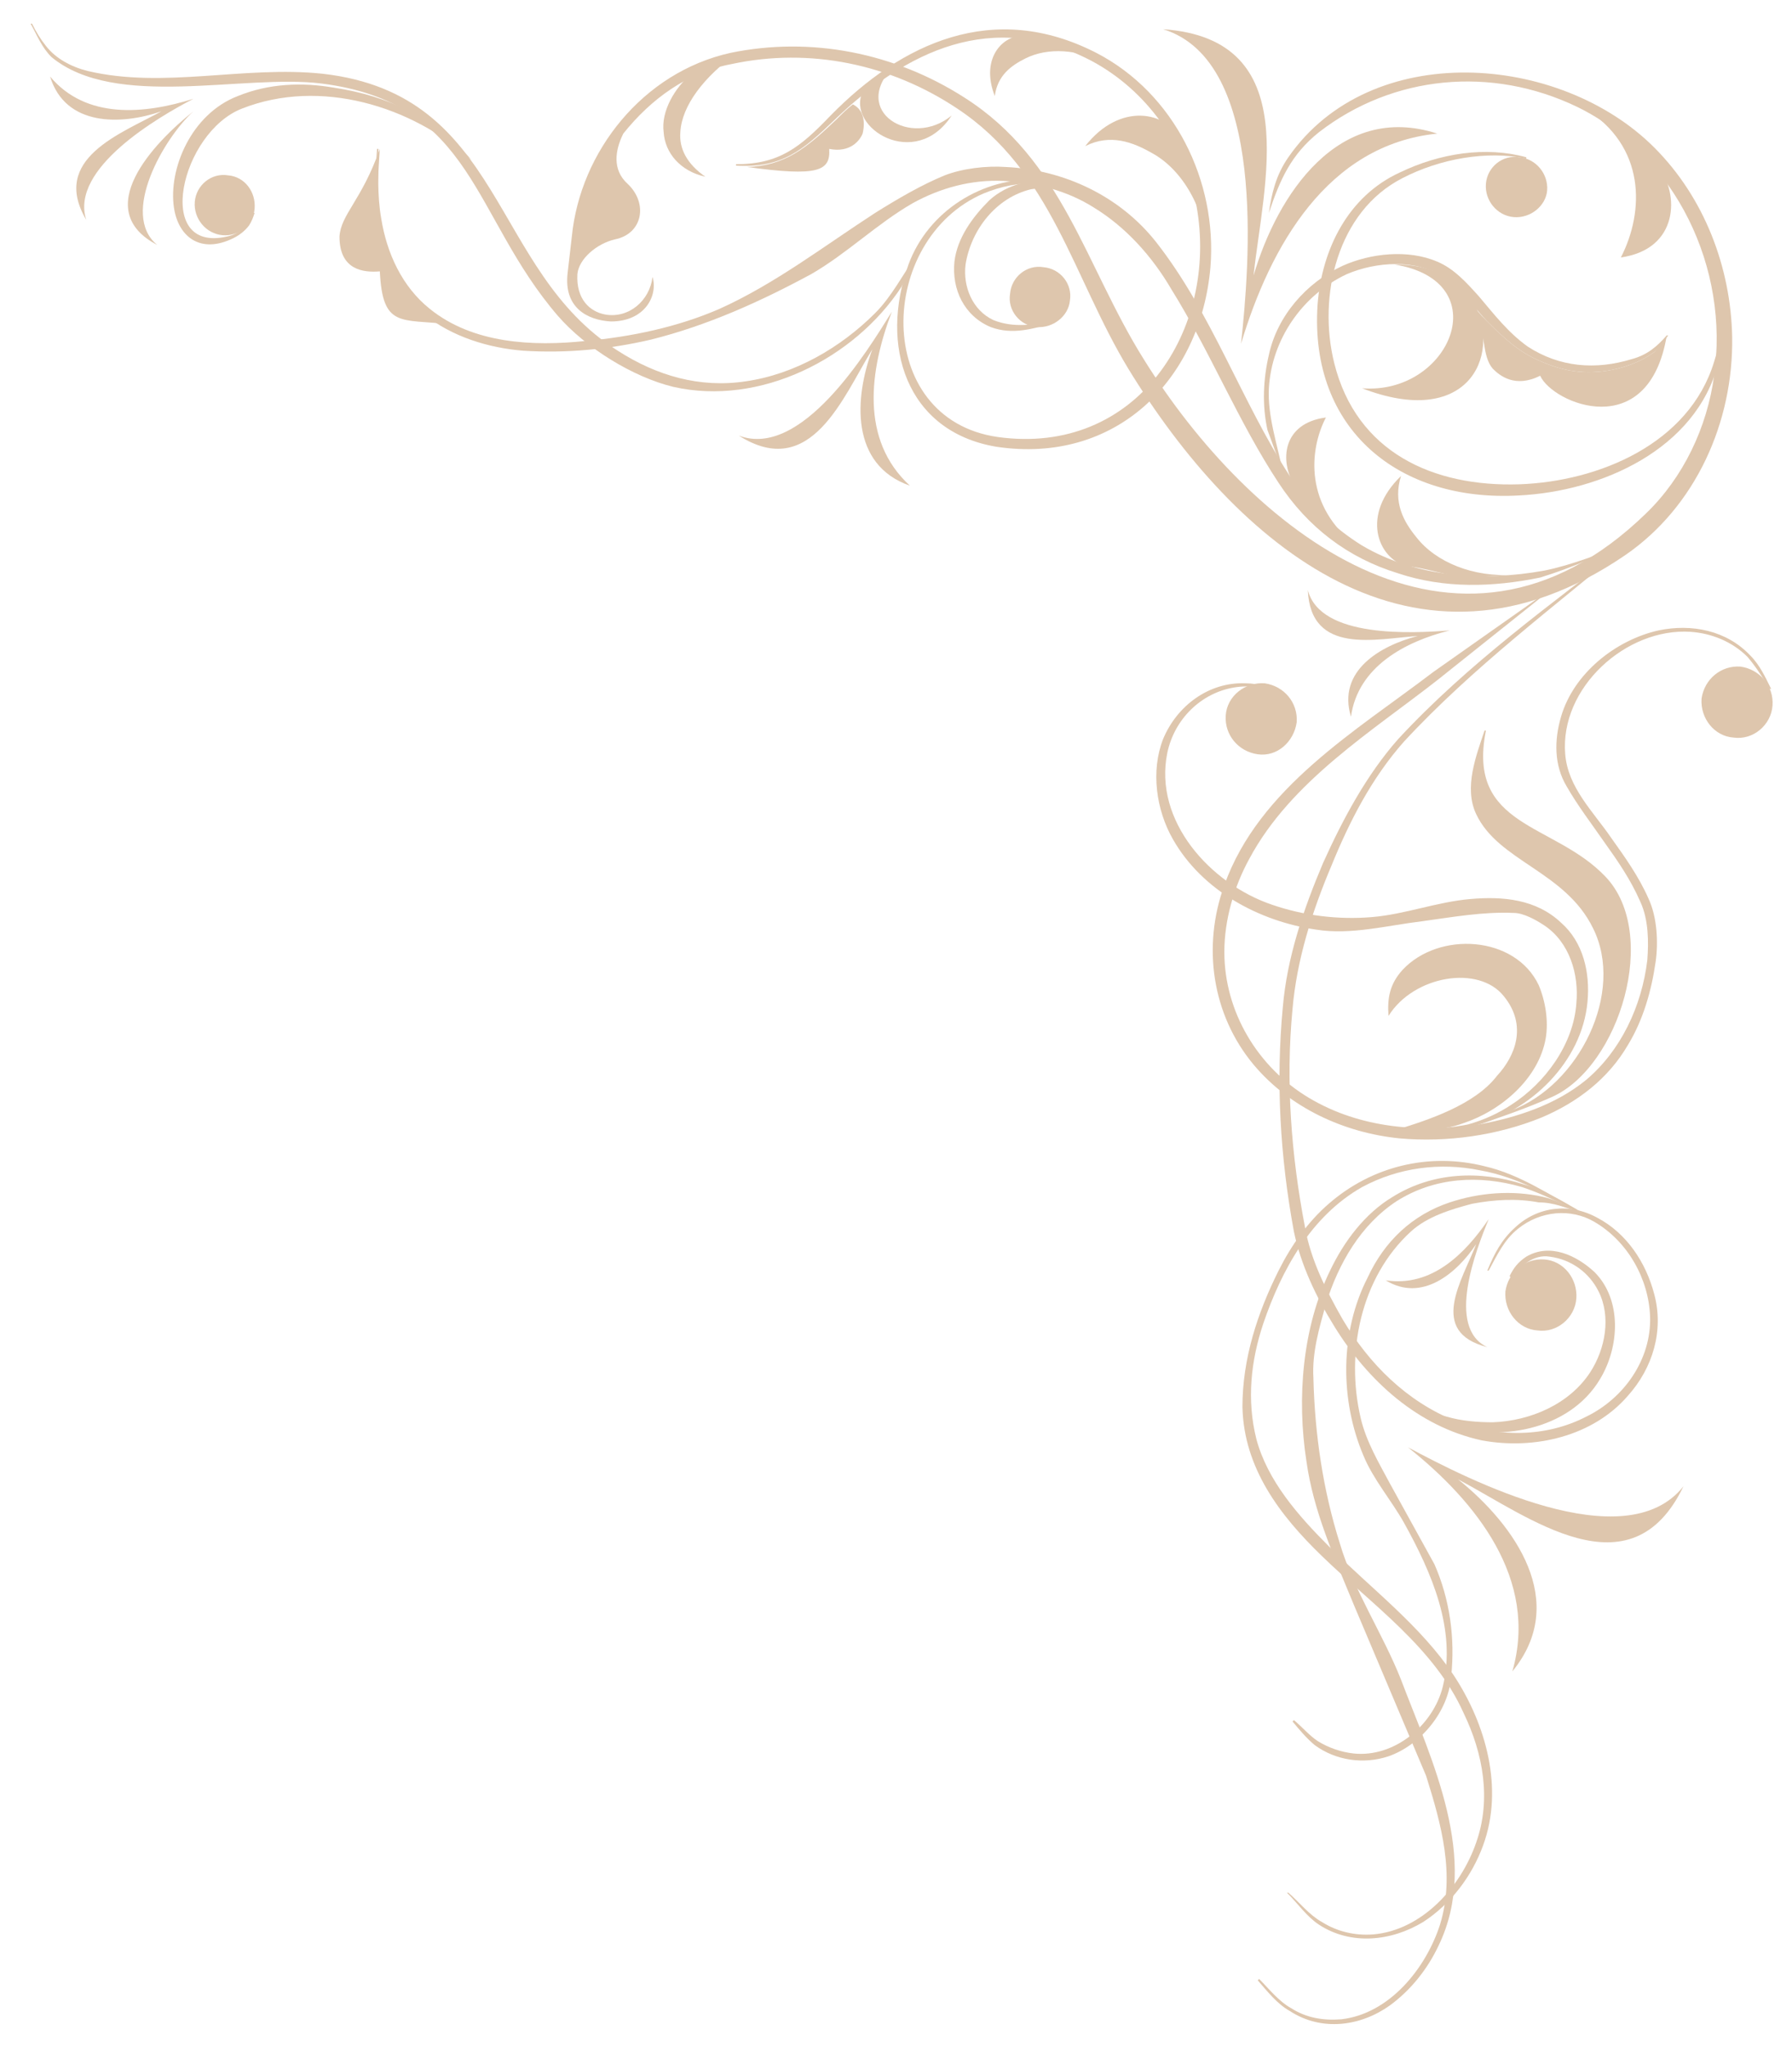 <?xml version="1.0" encoding="utf-8"?>
<!-- Generator: Adobe Illustrator 18.1.0, SVG Export Plug-In . SVG Version: 6.00 Build 0)  -->
<!DOCTYPE svg PUBLIC "-//W3C//DTD SVG 1.1//EN" "http://www.w3.org/Graphics/SVG/1.1/DTD/svg11.dtd">
<svg version="1.1" id="Layer_1" xmlns="http://www.w3.org/2000/svg" xmlns:xlink="http://www.w3.org/1999/xlink" x="0px" y="0px"
	 viewBox="0 0 128.8 147.1" enable-background="new 0 0 128.8 147.1" xml:space="preserve">
<g>
	<path fill-rule="evenodd" clip-rule="evenodd" fill="#DEC6AD" d="M116.9,39.1c-2,0.7-3.9,1.5-5.9,1.9c-4.4,0.8-9.2,0.5-13.1-1.8
		c-2.1-1.3-3.8-3-5.2-5c-3.5-5.4-5.6-11.7-9.6-16.8c-2.6-3.3-6.6-5.2-10.8-5.4c-1.4-0.1-3.1,0.1-4.4,0.6c-1.7,0.7-3.4,1.7-5,2.7
		c-3.7,2.4-7.2,5.1-11.2,6.9c-3,1.3-6.3,2-9.6,2.3c-3.8,0.4-8.1,0.2-11.2-2.3c-2-1.6-3.1-4-3.5-6.5c-0.3-1.7-0.2-3.4-0.2-5h-0.1
		c-0.1,1.7-0.3,3.4-0.1,5.1c0.4,2.6,1.5,5,3.5,6.8c2,1.6,4.6,2.4,7.1,2.6c3.1,0.2,6.2-0.1,9.2-0.8c4-1,7.8-2.7,11.5-4.7
		c2.6-1.5,4.7-3.6,7.3-5.1c2-1.1,4.2-1.7,6.5-1.6c2.3,0.1,4.6,0.7,6.5,1.9c2.3,1.4,4.2,3.5,5.6,5.9c2.8,4.5,4.8,9.5,7.7,13.9
		c2.1,3.2,5,5.4,8.6,6.5c3.3,1.1,6.8,1,10.2,0.3C113,40.8,114.9,39.9,116.9,39.1z"/>
	<path fill-rule="evenodd" clip-rule="evenodd" fill="#DEC6AD" d="M123.8,22.2c-0.1,1.3-0.2,2.6-0.6,3.8c-1.8,5.9-8.3,8.6-14,8.8
		c-6.2,0.2-11.7-2.3-13.3-8.7c-1.2-4.8,0.2-10.9,4.9-13.3c2.7-1.4,6.1-2,8.9-1.4l0-0.1c-2.9-0.8-6.2-0.3-9.1,1.1
		c-3.7,1.7-5.6,5.5-5.9,9.5c-0.6,9,5.9,14.2,14.5,13.7c5.9-0.3,12.7-3.3,14.3-9.5C123.9,24.8,123.8,23.5,123.8,22.2z"/>
	<path fill-rule="evenodd" clip-rule="evenodd" fill="#DEC6AD" d="M92.2,33.9c-0.4-2-1.1-4-1-6c0.2-3.5,2.4-6.7,5.6-8.2
		c2.1-0.9,5-1.1,6.9,0.2c1.4,0.8,2.2,2.2,3.3,3.3c1.1,1.1,2.2,2.1,3.6,2.7c0.9,0.4,1.8,0.7,2.8,0.8c1.8,0.2,4-0.3,5.5-1.4
		c0.5-0.4,0.7-0.8,1-1.2l-0.1,0c-0.7,0.8-1.4,1.4-2.5,1.7c-2.6,0.8-5.2,0.6-7.5-0.9c-1.4-1-2.4-2.3-3.5-3.6c-0.9-1-1.8-2-3-2.5
		c-2.1-0.9-4.8-0.6-6.8,0.3c-2.6,1.2-4.7,3.6-5.3,6.4c-0.4,1.7-0.5,3.6-0.1,5.4L92.2,33.9z"/>
	<path fill-rule="evenodd" clip-rule="evenodd" fill="#DEC6AD" d="M78,13.7c-0.7-0.3-1.4-0.5-2.1-0.7c-1.6-0.2-3.5,0.2-4.8,1.4
		c-1.2,1.2-2.3,2.7-2.5,4.4c-0.2,2,0.7,3.9,2.6,4.7c1.6,0.6,3.1,0.1,4.6-0.3v-0.1c-1.5,0.2-2.9,0.5-4.4-0.1c-1.5-0.7-2.2-2.4-2-4
		c0.4-2.5,2.2-4.8,4.7-5.4C75.4,13.4,76.7,13.6,78,13.7z"/>
	<path fill-rule="evenodd" clip-rule="evenodd" fill="#DEC6AD" d="M77.7,13.6c-1-0.3-2-0.6-3-0.7c-4.1-0.2-8,2.3-9.4,6.1
		c-2.1,5.8-0.2,12,6.3,13.1c8.6,1.3,14.7-4.8,15.4-12.9c0.5-6.2-2.6-12.5-8.2-15.4c-7.4-3.8-14-0.7-19.1,4.5
		c-2.2,2.3-3.7,3.5-6.8,3.5l0,0.1c3.3,0.2,4.8-1.1,7.1-3.3c5.1-4.9,11.3-8,18.5-4.2c3.9,2.1,6.7,6,7.5,10.4
		c1.6,8.9-4.3,18-14.3,16.6c-9-1.3-8.7-14.2-1-17.5c1.2-0.5,2.6-0.8,3.9-0.7C75.7,13.2,76.7,13.4,77.7,13.6z"/>
	<path fill-rule="evenodd" clip-rule="evenodd" fill="#DEC6AD" d="M65.9,18.3c-1,1.4-1.8,3-3,4.2c-2.5,2.5-5.8,4.4-9.3,4.9
		c-3.3,0.5-6.4-0.4-9.2-2.2c-9.2-5.8-8.1-18.4-21.2-19.9C17.5,4.7,11.8,6.4,6.3,5.1C5.1,4.8,4,4.2,3.3,3.3c-0.4-0.5-0.7-1-1-1.6
		l-0.1,0C2.7,2.6,3,3.4,3.7,4.1C8.3,7.9,17.5,5.3,23.1,6c11,1.4,10.8,9.5,17,16.7c2,2.3,5.4,4.4,8.3,5.1c6.2,1.4,13-2,16.4-7.2
		L65.9,18.3z"/>
	<path fill-rule="evenodd" clip-rule="evenodd" fill="#DEC6AD" d="M33.9,11.5C31.2,8.5,28,6.9,24,6.3c-2.3-0.4-4.7-0.3-6.9,0.6
		c-3.4,1.3-5,5.3-4.6,8c0.3,2.1,1.9,3.4,4.3,2.2c0.4-0.2,0.8-0.5,1.1-0.9c0.2-0.3,0.3-0.6,0.4-0.9l-0.1,0c-0.4,0.8-0.9,1.5-1.9,1.7
		c-5.3,1.2-3.3-7.5,1.1-9.2C23,5.6,29.6,7.6,33.9,11.5z"/>
	<path fill-rule="evenodd" clip-rule="evenodd" fill="#DEC6AD" d="M83.6,2.1c7.5,2.3,6.2,17,5.6,22.6c2.1-7,6.2-14.3,14.1-15.1
		c-7.1-2.3-11.5,4.4-13.2,10.2C90.8,13.2,93.8,2.8,83.6,2.1z"/>
	<path fill-rule="evenodd" clip-rule="evenodd" fill="#DEC6AD" d="M119.2,12c-0.8-0.6-1.5-1.7-2.3-2.3l-3-1.9
		c4.4,2.7,4.3,7.4,2.6,10.7C120.7,17.9,120.7,13.9,119.2,12z"/>
	<path fill-rule="evenodd" clip-rule="evenodd" fill="#DEC6AD" d="M119.8,24.1c-1.3,7.8-8.2,4.9-9.1,2.9c-1.8,0.9-2.9,0-3.4-0.5
		c-0.8-0.9-0.5-2.6-1.3-4.4c0.3,0.4,0.7,0.8,1,1.1c1.1,1.1,2.2,2.1,3.6,2.7c0.9,0.4,1.8,0.7,2.8,0.8c1.8,0.2,4-0.3,5.5-1.4
		C119.3,24.9,119.5,24.5,119.8,24.1z"/>
	<path fill-rule="evenodd" clip-rule="evenodd" fill="#DEC6AD" d="M108.8,15.6c-1.2-0.1-2.1-1.2-2-2.4c0.1-1.2,1.2-2.1,2.4-1.9
		c1.2,0.1,2.1,1.2,2,2.4C111.1,14.8,110,15.7,108.8,15.6z"/>
	<path fill-rule="evenodd" clip-rule="evenodd" fill="#DEC6AD" d="M106,21.9c1.9,3.8-0.6,8.9-8.1,6c6.3,0.5,9.8-7.7,2.3-8.9
		c1.3,0,2.6,0.2,3.6,0.9C104.7,20.3,105.3,21.1,106,21.9z"/>
	<path fill-rule="evenodd" clip-rule="evenodd" fill="#DEC6AD" d="M53,11.9L53,11.9L53,11.9L53,11.9z M60.1,8.6
		c0.4-0.4,0.8-0.8,1.2-1.1c1,0.5,0.8,1.7,0.7,2.1c-0.2,0.5-0.9,1.4-2.4,1.1c0.1,1.6-0.8,2-5.9,1.3C56.4,11.9,57.9,10.7,60.1,8.6z"/>
	<path fill-rule="evenodd" clip-rule="evenodd" fill="#DEC6AD" d="M101.1,40.7c1,0,3.4,0.8,4.4,0.8l3.3-0.2c-2.9,0.2-5.6-0.9-7-2.7
		c-0.9-1.1-1.7-2.5-1.1-4.4C97.8,37,99,40.1,101.1,40.7z"/>
	<path fill-rule="evenodd" clip-rule="evenodd" fill="#DEC6AD" d="M93.1,35c0.7,0.6,1.2,1.6,1.9,2.3l2.6,2c-3.9-2.9-3.5-7-2.3-9.3
		C92.2,30.4,91.9,33.1,93.1,35z"/>
	<path fill-rule="evenodd" clip-rule="evenodd" fill="#DEC6AD" d="M62,6.6c-1.2,2.6,3.8,5.7,6.4,1.7c-2.9,2.4-7.3-0.3-4.2-3.5
		C63.8,5.2,62.1,6.1,62,6.6z"/>
	<path fill-rule="evenodd" clip-rule="evenodd" fill="#DEC6AD" d="M84.9,10.1c0.2,1,1.4,3.5,1.6,4.5l0.3,3.5c-0.2-3.1-1.8-5.9-4-7.1
		c-1.4-0.8-3-1.4-4.8-0.5C80.5,7.3,83.9,8,84.9,10.1z"/>
	<path fill-rule="evenodd" clip-rule="evenodd" fill="#DEC6AD" d="M73.9,2.6c0.7,0.3,2.7,0.5,3.4,0.8l2.2,1.2
		c-2-1.1-4.2-1.2-5.8-0.4c-1,0.5-2,1.2-2.2,2.7C70.4,4.1,72.2,2.3,73.9,2.6z"/>
	<path fill-rule="evenodd" clip-rule="evenodd" fill="#DEC6AD" d="M53.1,31.3c4.5,1.7,9.2-6,11-8.9c-1.6,4.2-2.3,9.2,1.3,12.5
		c-4.3-1.5-4-6.3-2.7-9.8C60.6,28.5,58.3,34.6,53.1,31.3z"/>
	<path fill-rule="evenodd" clip-rule="evenodd" fill="#DEC6AD" d="M91.2,15.3c0.8-2.4,1.6-4.2,3.6-5.8c5.3-4.1,12.4-4.8,18.6-1.8
		c7.1,3.5,10.9,11.6,9.8,19.3c-0.5,3.7-2.2,7.3-4.9,9.9c-13.7,13.3-28.6,1-36.1-11.1C78,19.1,76.4,11.5,69.3,7
		c-5-3.2-11-4.4-16.8-3.2C46.2,5.2,41.7,10.9,41.1,17l-0.3,2.6v0c-0.3,2.5,1.4,3.4,3.1,3.5c2.5,0,3.4-1.9,3-3.2
		c-0.2,1.7-1.7,3-3.4,2.7c-1.1-0.2-2.1-1.1-2-2.9c0.1-1.1,1.4-2.2,2.7-2.5c2-0.4,2.4-2.6,0.9-4c-1.1-1-0.9-2.4-0.3-3.6
		c2-2.5,4.6-4.4,7.8-5C58.2,3.4,64,4.6,68.8,7.8c6.8,4.5,8.3,12.1,12.3,18.7c7.7,12.6,20.6,23.7,35.7,13.4c5.1-3.5,7.8-9.6,7.7-15.7
		c-0.1-5-2-10-5.6-13.6c-6.8-6.8-20.4-7.8-26.3,0.7C91.7,12.6,91.4,13.9,91.2,15.3z"/>
	<path fill-rule="evenodd" clip-rule="evenodd" fill="#DEC6AD" d="M49.7,5.3L53,3.8c-2.4,1.7-4,3.8-4.1,5.7
		c-0.1,1.2,0.5,2.3,1.8,3.2c-1.8-0.4-2.9-1.7-3-3.2C47.5,8,48.5,6.3,49.7,5.3z"/>
	<path fill-rule="evenodd" clip-rule="evenodd" fill="#DEC6AD" d="M16,16.9c-1.2-0.1-2.1-1.2-2-2.4c0.1-1.2,1.2-2.1,2.4-1.9
		c1.2,0.1,2,1.2,1.9,2.4C18.2,16.2,17.1,17,16,16.9z"/>
	<path fill-rule="evenodd" clip-rule="evenodd" fill="#DEC6AD" d="M27.3,10.7c-1.3,3.7-2.8,4.7-2.9,6.3c0,2.4,1.7,2.6,2.9,2.5
		c0.2,4.1,1.5,3.4,5,3.8c-0.5-0.1-1-0.5-1.4-0.8c-1.1-0.9-1.2-1.2-2.1-2.4c-0.6-0.8-0.8-1.8-1.2-2.7c-0.2-0.7-0.4-1.2-0.5-1.9
		C27.1,13.9,27.2,12.2,27.3,10.7z"/>
	<path fill-rule="evenodd" clip-rule="evenodd" fill="#DEC6AD" d="M6.2,15.8c-1.2-3.7,5.2-7.4,7.7-8.7C10.4,8.2,6.2,8.6,3.6,5.5
		c1.1,3.6,5.1,3.5,8,2.5C8.7,9.6,3.6,11.4,6.2,15.8z"/>
	<path fill-rule="evenodd" clip-rule="evenodd" fill="#DEC6AD" d="M11.3,17.6c-2.7-2.2,0.5-7.7,2.6-9.6C11,10.3,6.5,15.1,11.3,17.6z
		"/>
	<path fill-rule="evenodd" clip-rule="evenodd" fill="#DEC6AD" d="M74.5,23.5c-1.2-0.1-2.1-1.2-1.9-2.4c0.1-1.2,1.2-2.1,2.4-1.9
		c1.2,0.1,2.1,1.2,1.9,2.4C76.8,22.7,75.7,23.6,74.5,23.5z"/>
	<path fill-rule="evenodd" clip-rule="evenodd" fill="#DEC6AD" d="M117.3,38.9c-5.8,4.5-11.8,8.8-16.8,14.2c-2.3,2.6-4,5.8-5.4,8.9
		c-1.4,3.3-2.6,6.8-2.9,10.4c-0.5,5.3-0.2,10.7,0.8,16.1c0.5,2.4,1.6,4.7,2.9,6.8c2.4,3.9,6,7.2,10.6,8.2c3.8,0.7,8-0.3,10.5-3.2
		c1.8-2,2.6-4.7,1.9-7.3c-0.6-2.3-2-4.4-4.1-5.5c-2-1.1-4.3-0.8-5.9,0.7c-1,0.9-1.5,1.9-2,3.1l0.1,0c0.6-1.1,1.1-2.2,2.1-3
		c1.6-1.3,3.8-1.5,5.5-0.5c2.4,1.4,3.9,4.1,4,6.8c0.1,3.1-1.9,5.9-4.6,7.2c-2.9,1.5-6.4,1.5-9.4,0.3c-3.5-1.4-6.2-4.1-8.1-7.3
		c-1.2-2.1-2.3-4.3-2.7-6.6c-1-5.2-1.4-10.5-0.9-15.7c0.3-3.5,1.4-7,2.8-10.3c1.3-3.2,2.9-6.3,5.2-8.9
		C105.8,48,111.7,43.6,117.3,38.9z"/>
	<path fill-rule="evenodd" clip-rule="evenodd" fill="#DEC6AD" d="M111.8,42.1l-8.8,6.2c-5.5,4.2-12.5,8.3-15,15.3
		c-1.6,4.4-0.9,9.3,2.1,12.9c2.6,3.1,6.5,4.9,10.5,5.3c3.4,0.3,7-0.2,10.2-1.5c2.6-1.1,4.8-2.8,6.2-5.2c1.1-1.8,1.7-3.9,2-6
		c0.2-1.4,0.1-3.2-0.5-4.5c-0.7-1.6-1.7-3-2.7-4.4c-1.3-1.9-3.1-3.6-3.3-6c-0.4-4.8,4.4-9.1,9-8.8c1.5,0.1,3,0.7,4.1,1.8
		c0.6,0.7,1.1,1.5,1.6,2.3l0.1,0c-0.4-0.8-0.8-1.7-1.5-2.4c-1.7-1.8-4.2-2.3-6.6-1.8c-3.1,0.7-6.1,3.1-7,6.2c-0.5,1.7-0.5,3.5,0.4,5
		c0.8,1.4,1.8,2.7,2.7,4c1,1.4,1.9,2.7,2.6,4.3c0.6,1.3,0.6,2.9,0.5,4.2c-0.4,3.3-1.9,6.5-4.4,8.6c-2.2,1.8-5,2.7-7.7,3.2
		c-4.2,0.6-8.5,0.3-12.2-1.9c-3.7-2.2-6.1-6.2-6.1-10.5c0-2.3,0.7-4.7,1.8-6.7c3-5.6,8.9-9.2,13.6-12.9L111.8,42.1z"/>
	<path fill-rule="evenodd" clip-rule="evenodd" fill="#DEC6AD" d="M101.9,81.3c1.4-0.1,2.7-0.1,4-0.4c4.1-1,7.8-4.6,8.2-8.9
		c0.2-2.1-0.3-4.3-1.9-5.7c-1.8-1.7-4.2-1.9-6.5-1.7c-2.4,0.2-4.7,1.1-7.1,1.3c-2.4,0.2-4.9-0.1-7.2-0.9c-4.4-1.5-8.5-6-7.5-10.9
		c0.5-2.4,2.4-4.3,4.8-4.7c0.6-0.1,1.2-0.1,1.7,0c0.6,0.1,1.2,0.3,1.8,0.5l0-0.1c-0.9-0.4-1.7-0.7-2.7-0.7c-2.6-0.1-4.9,1.6-5.9,4
		c-0.9,2.3-0.5,5.1,0.7,7.2c2.1,3.7,6.2,5.9,10.3,6.5c2.5,0.4,5.1-0.3,7.6-0.6c2.2-0.3,4.4-0.7,6.6-0.6c0.7,0,1.6,0.5,2.2,0.9
		c1.8,1.2,2.5,3.5,2.3,5.6c-0.2,2.9-2.2,5.7-4.7,7.3c-0.9,0.6-2,1.1-3.1,1.4C104.6,81,103.2,81.1,101.9,81.3z"/>
	<path fill-rule="evenodd" clip-rule="evenodd" fill="#DEC6AD" d="M115.3,88.1c-1.9-1.1-3.7-2.4-5.8-3c-3.1-1-6.5-0.9-9.4,0.9
		c-2,1.2-3.5,3.2-4.5,5.3c-2,4.1-2.4,9.2-1.7,13.7c0.5,3.6,2,6.9,3.4,10.3l5.2,12.3c1.1,3.5,2.1,7.1,1,10.7c-1,3.1-3.6,6.4-7.1,6.8
		c-1.3,0.1-2.5-0.1-3.6-0.8c-0.9-0.5-1.6-1.4-2.3-2.1l-0.1,0.1c0.7,0.8,1.4,1.7,2.3,2.2c2.3,1.5,5.1,1.1,7.2-0.4
		c1.5-1.1,2.7-2.6,3.5-4.3c3-6.2-0.5-13.3-2.7-19.1c-1.3-3.3-3.4-6.4-4.4-9.8c-1.2-3.8-1.8-7.8-1.9-11.9c-0.1-1.8,0.4-3.5,0.9-5.3
		c0.9-2.9,2.5-5.7,5.1-7.4c2.7-1.7,5.9-1.9,9-1C111.5,86,113.4,87.1,115.3,88.1z"/>
	<path fill-rule="evenodd" clip-rule="evenodd" fill="#DEC6AD" d="M113.7,87.1c-2.3-1.2-4.4-2.7-7-3.3c-4-1-8.1,0-11.2,2.7
		c-1.5,1.3-2.7,3-3.6,4.8c-1.5,3-2.6,6.3-2.6,9.8c0.1,4.4,2.7,7.8,5.7,10.7c3.6,3.5,8.1,6.6,10.2,11.3c1.4,2.9,2,6.2,0.9,9.3
		c-1.1,3.2-3.9,6.3-7.4,6.6c-1.3,0.1-2.6-0.2-3.7-0.9c-0.9-0.5-1.6-1.4-2.4-2.1l-0.1,0c0.8,0.8,1.4,1.7,2.3,2.3
		c2.3,1.5,5.2,1.2,7.5-0.2c2-1.3,3.5-3.3,4.3-5.5c1.5-4.1,0.2-8.7-2.1-12.2c-2.4-3.6-5.9-6.2-9-9.3c-2.2-2.2-4.4-4.7-5.2-7.7
		c-0.7-2.8-0.4-5.6,0.5-8.3c1.3-3.8,3.4-7.7,7.1-9.8c2.6-1.4,5.6-1.8,8.5-1.2C109.2,84.6,111.4,86,113.7,87.1z"/>
	<path fill-rule="evenodd" clip-rule="evenodd" fill="#DEC6AD" d="M100.3,81.2c1.7,0,3.3,0.1,4.9-0.5c2.7-0.9,5.4-3.2,5.9-6.1
		c0.2-1.2,0-2.6-0.5-3.8c-1.7-3.6-7.2-3.9-9.8-1.1c-0.9,1-1.1,2-1,3.3c1.8-2.9,6.5-3.7,8.3-1.4c1.7,2.1,0.8,4.3-0.5,5.7
		C106,79.4,102.6,80.5,100.3,81.2z"/>
	<path fill-rule="evenodd" clip-rule="evenodd" fill="#DEC6AD" d="M105.4,81.1c2.1-0.7,4.2-1.4,6.2-2.3c4.8-2.2,7.7-11.7,3.8-15.8
		c-3.7-3.9-10-3.5-8.6-10.5l-0.1,0c-0.6,1.8-1.5,4.1-0.6,6c1.6,3.4,6.4,4.1,8.4,8.2c2.3,4.6-1,11.3-5.9,13.1L105.4,81.1z"/>
	<path fill-rule="evenodd" clip-rule="evenodd" fill="#DEC6AD" d="M100.4,100.2c1.1,0.8,2.2,1.6,3.4,2.1c3.8,1.4,9,0.5,11.2-3.2
		c1.4-2.3,1.6-5.7-0.4-7.7c-1.3-1.2-3.2-2.1-4.9-1.1c-0.6,0.4-0.9,0.8-1.2,1.4l0.1,0.1c0.7-0.8,1.6-1.7,2.8-1.5
		c1.5,0.2,2.8,1.1,3.5,2.5c0.9,1.8,0.5,4.1-0.6,5.8c-1.5,2.3-4.3,3.5-7,3.6c-1.1,0-2.3-0.1-3.3-0.4
		C102.7,101.5,101.6,100.7,100.4,100.2z"/>
	<path fill-rule="evenodd" clip-rule="evenodd" fill="#DEC6AD" d="M113.3,87c-0.8-0.4-1.5-0.8-2.4-1c-2.2-0.5-4.6-0.3-6.7,0.4
		c-2.7,0.9-4.7,2.8-5.9,5.4c-2,3.9-2,8.8-0.3,12.8c0.7,1.7,2,3.2,2.9,4.8c2,3.6,3.8,7.7,2.8,11.8c-0.7,2.8-3.5,5.1-6.4,4.8
		c-0.9-0.1-1.8-0.4-2.6-0.9c-0.6-0.4-1.1-1-1.7-1.5l-0.1,0.1c0.5,0.6,1,1.2,1.6,1.7c1.5,1.1,3.5,1.4,5.3,0.8
		c2.3-0.8,4.3-3.2,4.5-5.7c0.3-2.8-0.1-5.6-1.2-8.1l-3.2-5.8c-0.8-1.5-1.7-3-2.1-4.7c-1.1-4.7,0-10.1,3.6-13.4
		c1.2-1.1,2.9-1.6,4.4-2c1.6-0.3,3.2-0.4,4.8-0.1C111.7,86.4,112.5,86.8,113.3,87z"/>
	<path fill-rule="evenodd" clip-rule="evenodd" fill="#DEC6AD" d="M124.6,53c-1.4-0.1-2.4-1.4-2.3-2.8c0.2-1.4,1.4-2.4,2.8-2.3
		c1.4,0.2,2.4,1.4,2.3,2.8C127.3,52.1,126,53.2,124.6,53z"/>
	<path fill-rule="evenodd" clip-rule="evenodd" fill="#DEC6AD" d="M90.4,54.2c-1.4-0.2-2.4-1.4-2.3-2.8c0.1-1.4,1.4-2.4,2.8-2.3
		c1.4,0.2,2.4,1.4,2.3,2.8C93,53.3,91.8,54.4,90.4,54.2z"/>
	<path fill-rule="evenodd" clip-rule="evenodd" fill="#DEC6AD" d="M110.5,95.6c-1.4-0.1-2.4-1.4-2.3-2.8c0.2-1.4,1.4-2.4,2.8-2.3
		c1.4,0.1,2.4,1.4,2.3,2.8C113.2,94.7,111.9,95.8,110.5,95.6z"/>
	<path fill-rule="evenodd" clip-rule="evenodd" fill="#DEC6AD" d="M106.9,96.8c-3-1.4-0.8-7,0.1-9.2c-1.7,2.5-4.1,4.9-7.4,4.4
		c2.6,1.6,5.1-0.5,6.5-2.6C105.1,92,102.6,95.7,106.9,96.8z"/>
	<path fill-rule="evenodd" clip-rule="evenodd" fill="#DEC6AD" d="M121,106.8c-4.2,5.3-15.5-0.5-19.8-2.8c4.9,3.9,9.4,9.5,7.5,16.1
		c4.1-5,0.2-10.5-3.9-13.8C109.9,109,117.2,114.7,121,106.8z"/>
	<path fill-rule="evenodd" clip-rule="evenodd" fill="#DEC6AD" d="M94,42.4c0.9,3.5,7.6,3.1,10.2,2.9c-3.2,0.8-6.6,2.6-7.1,6.2
		c-1-3.3,2.1-5.1,4.8-5.8C98.9,45.9,94.2,47.1,94,42.4z"/>
</g>
</svg>
